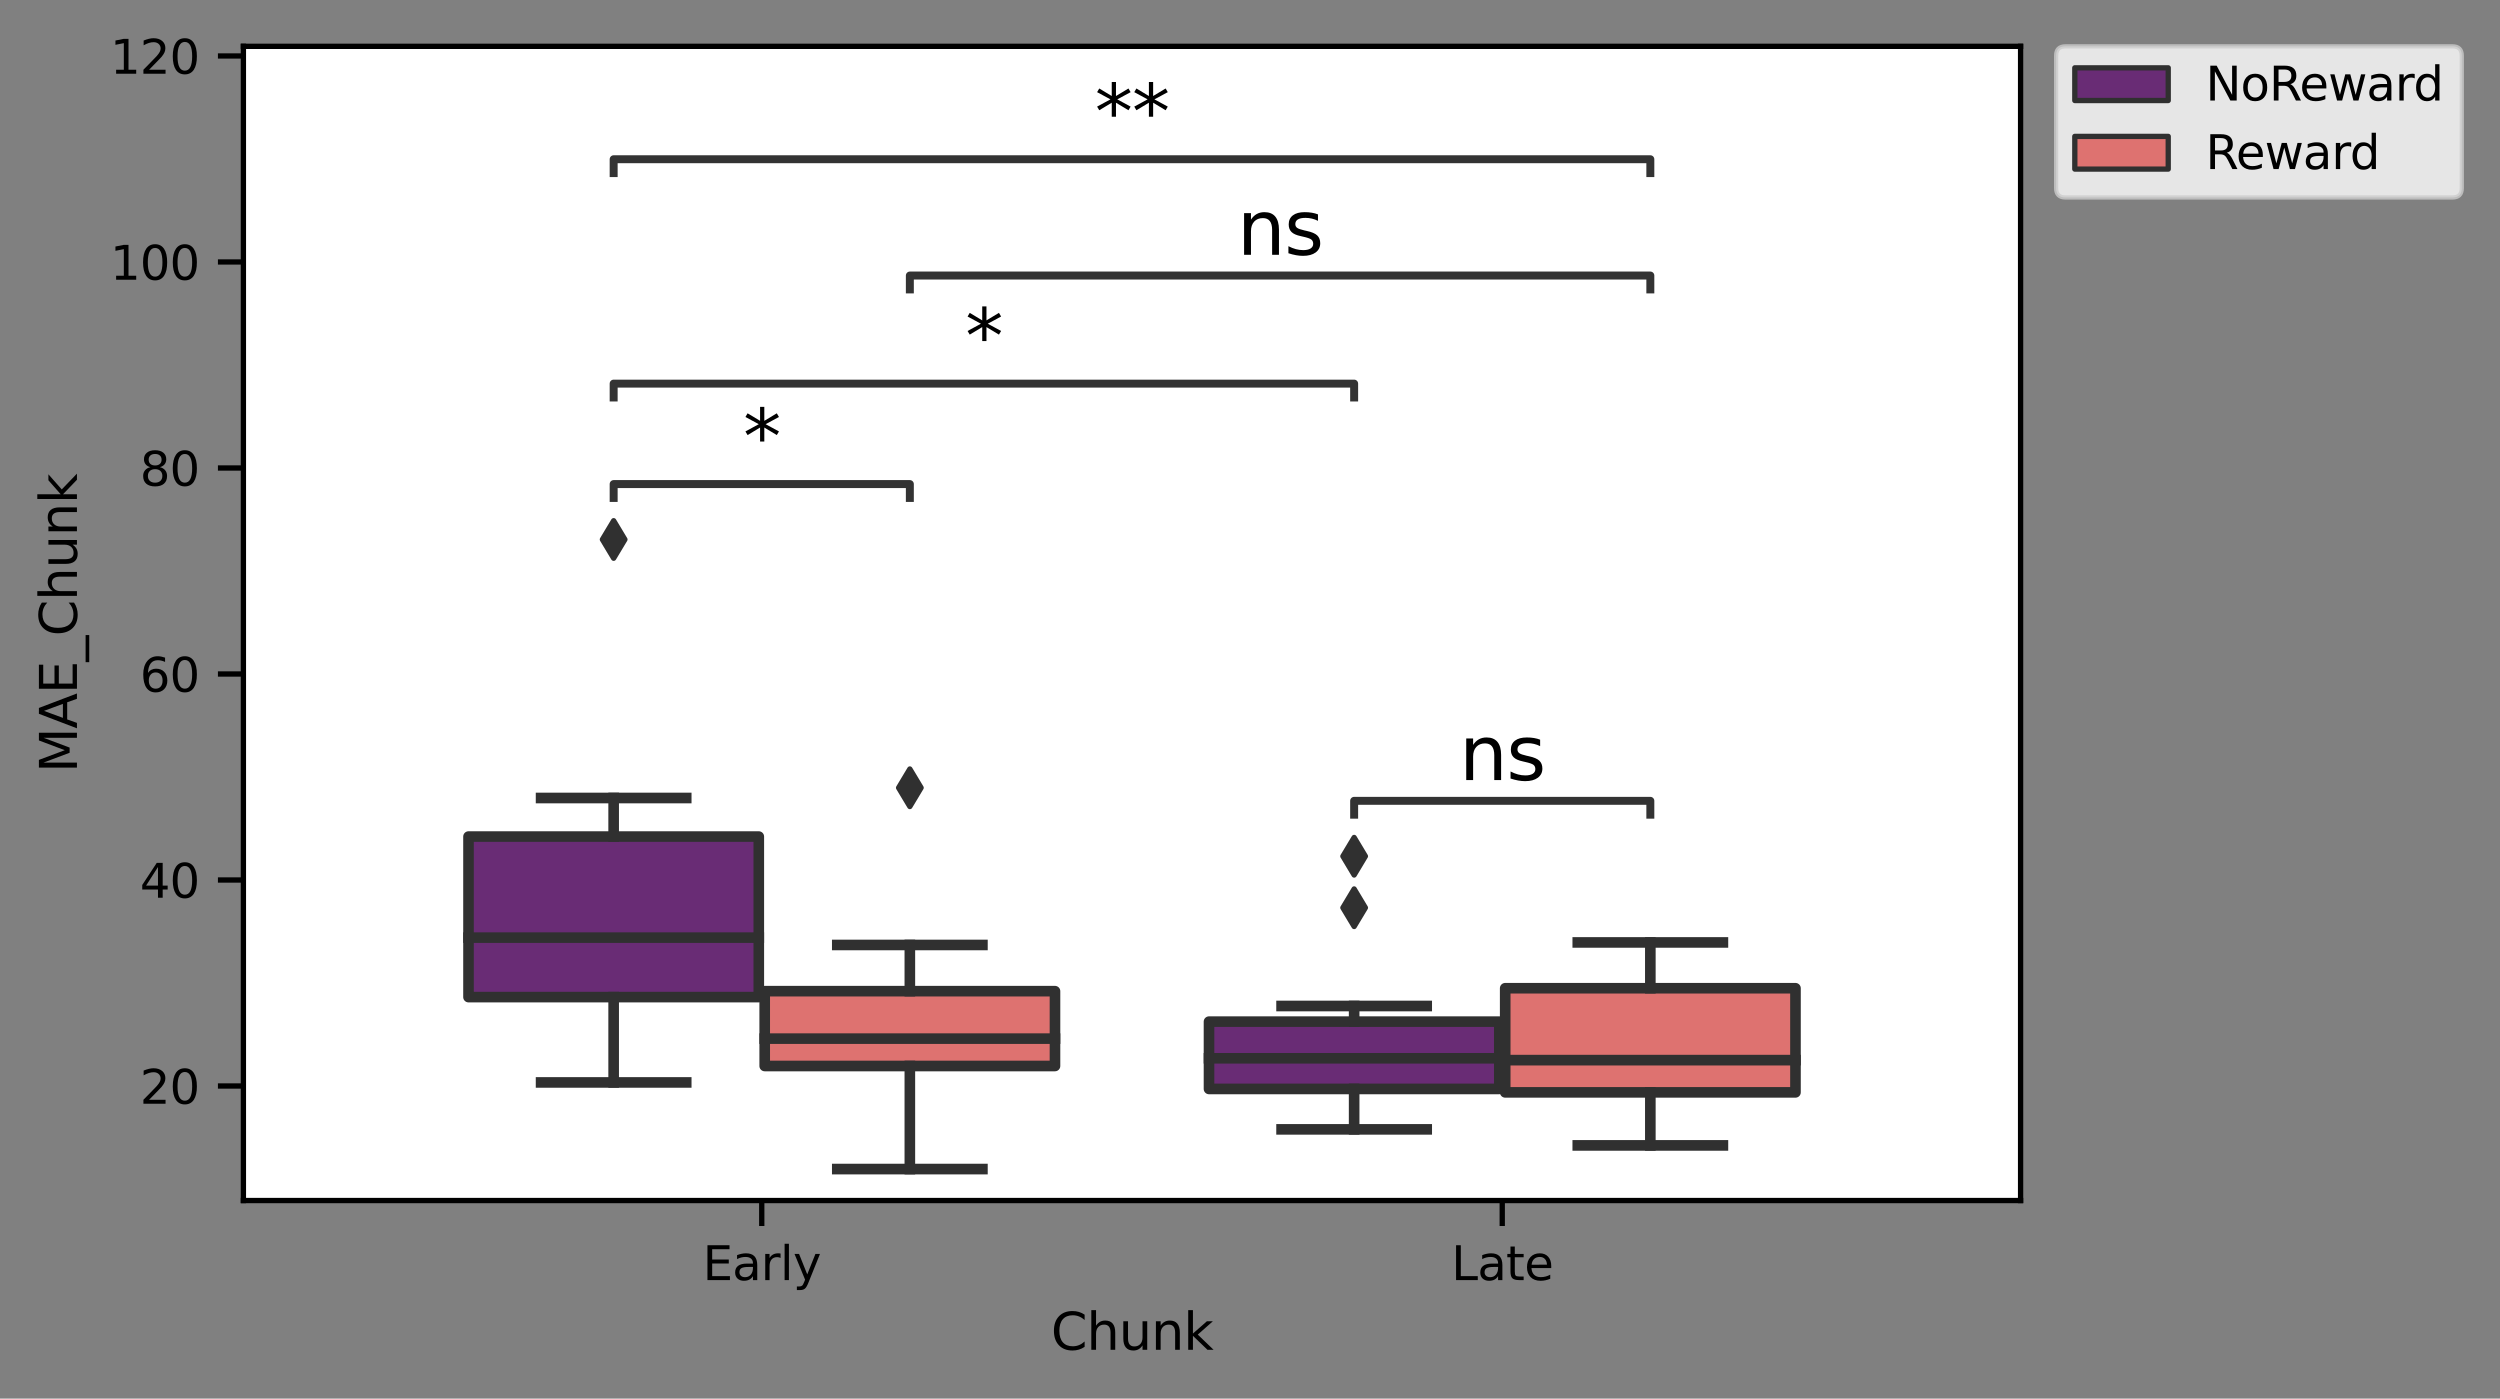 <?xml version="1.0" encoding="utf-8" standalone="no"?>
<!DOCTYPE svg PUBLIC "-//W3C//DTD SVG 1.1//EN"
  "http://www.w3.org/Graphics/SVG/1.1/DTD/svg11.dtd">
<svg xmlns:xlink="http://www.w3.org/1999/xlink" width="470.972pt" height="263.478pt" viewBox="0 0 470.972 263.478" xmlns="http://www.w3.org/2000/svg" version="1.1">
 <rect x="0" y="0" width="470.972" height="263.478" fill="#808080" stroke="none"/>
 <defs>
  <style type="text/css">*{stroke-linejoin: round; stroke-linecap: butt}</style>
 </defs>
 <g id="figure_1">
  <g id="patch_1">
   <path d="M 0 263.478 
L 470.972 263.478 
L 470.972 0 
L 0 0 
L 0 263.478 
z
" style="fill: none"/>
  </g>
  <g id="axes_1">
   <g id="patch_2">
    <path d="M 45.855 226.17 
L 380.655 226.17 
L 380.655 8.73 
L 45.855 8.73 
z
" style="fill: #ffffff"/>
   </g>
   <g id="patch_3">
    <path d="M 88.263 187.842 
L 142.947 187.842 
L 142.947 157.601 
L 88.263 157.601 
L 88.263 187.842 
z
" clip-path="url(#p75feac144f)" style="fill: #692c75; stroke: #303030; stroke-width: 2; stroke-linejoin: miter"/>
   </g>
   <g id="patch_4">
    <path d="M 144.063 200.821 
L 198.747 200.821 
L 198.747 186.728 
L 144.063 186.728 
L 144.063 200.821 
z
" clip-path="url(#p75feac144f)" style="fill: #de7270; stroke: #303030; stroke-width: 2; stroke-linejoin: miter"/>
   </g>
   <g id="patch_5">
    <path d="M 227.763 205.144 
L 282.447 205.144 
L 282.447 192.467 
L 227.763 192.467 
L 227.763 205.144 
z
" clip-path="url(#p75feac144f)" style="fill: #692c75; stroke: #303030; stroke-width: 2; stroke-linejoin: miter"/>
   </g>
   <g id="patch_6">
    <path d="M 283.563 205.789 
L 338.247 205.789 
L 338.247 186.174 
L 283.563 186.174 
L 283.563 205.789 
z
" clip-path="url(#p75feac144f)" style="fill: #de7270; stroke: #303030; stroke-width: 2; stroke-linejoin: miter"/>
   </g>
   <g id="patch_7">
    <path d="M 143.505 243.402 
L 143.505 243.402 
L 143.505 243.402 
L 143.505 243.402 
z
" clip-path="url(#p75feac144f)" style="fill: #692c75; stroke: #303030; stroke-linejoin: miter"/>
   </g>
   <g id="patch_8">
    <path d="M 143.505 243.402 
L 143.505 243.402 
L 143.505 243.402 
L 143.505 243.402 
z
" clip-path="url(#p75feac144f)" style="fill: #de7270; stroke: #303030; stroke-linejoin: miter"/>
   </g>
   <g id="matplotlib.axis_1">
    <g id="xtick_1">
     <g id="line2d_1">
      <defs>
       <path id="me1a983bbc2" d="M 0 0 
L 0 4.8 
" style="stroke: #000000"/>
      </defs>
      <g>
       <use xlink:href="#me1a983bbc2" x="143.505" y="226.17" style="stroke: #000000"/>
      </g>
     </g>
     <g id="text_1">
      <!-- Early -->
      <g transform="translate(132.393 241.157)scale(0.088 -0.088)">
       <defs>
        <path id="DejaVuSans-45" d="M 628 4666 
L 3578 4666 
L 3578 4134 
L 1259 4134 
L 1259 2753 
L 3481 2753 
L 3481 2222 
L 1259 2222 
L 1259 531 
L 3634 531 
L 3634 0 
L 628 0 
L 628 4666 
z
" transform="scale(0.016)"/>
        <path id="DejaVuSans-61" d="M 2194 1759 
Q 1497 1759 1228 1600 
Q 959 1441 959 1056 
Q 959 750 1161 570 
Q 1363 391 1709 391 
Q 2188 391 2477 730 
Q 2766 1069 2766 1631 
L 2766 1759 
L 2194 1759 
z
M 3341 1997 
L 3341 0 
L 2766 0 
L 2766 531 
Q 2569 213 2275 61 
Q 1981 -91 1556 -91 
Q 1019 -91 701 211 
Q 384 513 384 1019 
Q 384 1609 779 1909 
Q 1175 2209 1959 2209 
L 2766 2209 
L 2766 2266 
Q 2766 2663 2505 2880 
Q 2244 3097 1772 3097 
Q 1472 3097 1187 3025 
Q 903 2953 641 2809 
L 641 3341 
Q 956 3463 1253 3523 
Q 1550 3584 1831 3584 
Q 2591 3584 2966 3190 
Q 3341 2797 3341 1997 
z
" transform="scale(0.016)"/>
        <path id="DejaVuSans-72" d="M 2631 2963 
Q 2534 3019 2420 3045 
Q 2306 3072 2169 3072 
Q 1681 3072 1420 2755 
Q 1159 2438 1159 1844 
L 1159 0 
L 581 0 
L 581 3500 
L 1159 3500 
L 1159 2956 
Q 1341 3275 1631 3429 
Q 1922 3584 2338 3584 
Q 2397 3584 2469 3576 
Q 2541 3569 2628 3553 
L 2631 2963 
z
" transform="scale(0.016)"/>
        <path id="DejaVuSans-6c" d="M 603 4863 
L 1178 4863 
L 1178 0 
L 603 0 
L 603 4863 
z
" transform="scale(0.016)"/>
        <path id="DejaVuSans-79" d="M 2059 -325 
Q 1816 -950 1584 -1140 
Q 1353 -1331 966 -1331 
L 506 -1331 
L 506 -850 
L 844 -850 
Q 1081 -850 1212 -737 
Q 1344 -625 1503 -206 
L 1606 56 
L 191 3500 
L 800 3500 
L 1894 763 
L 2988 3500 
L 3597 3500 
L 2059 -325 
z
" transform="scale(0.016)"/>
       </defs>
       <use xlink:href="#DejaVuSans-45"/>
       <use xlink:href="#DejaVuSans-61" x="63.184"/>
       <use xlink:href="#DejaVuSans-72" x="124.463"/>
       <use xlink:href="#DejaVuSans-6c" x="165.576"/>
       <use xlink:href="#DejaVuSans-79" x="193.359"/>
      </g>
     </g>
    </g>
    <g id="xtick_2">
     <g id="line2d_2">
      <g>
       <use xlink:href="#me1a983bbc2" x="283.005" y="226.17" style="stroke: #000000"/>
      </g>
     </g>
     <g id="text_2">
      <!-- Late -->
      <g transform="translate(273.425 241.157)scale(0.088 -0.088)">
       <defs>
        <path id="DejaVuSans-4c" d="M 628 4666 
L 1259 4666 
L 1259 531 
L 3531 531 
L 3531 0 
L 628 0 
L 628 4666 
z
" transform="scale(0.016)"/>
        <path id="DejaVuSans-74" d="M 1172 4494 
L 1172 3500 
L 2356 3500 
L 2356 3053 
L 1172 3053 
L 1172 1153 
Q 1172 725 1289 603 
Q 1406 481 1766 481 
L 2356 481 
L 2356 0 
L 1766 0 
Q 1100 0 847 248 
Q 594 497 594 1153 
L 594 3053 
L 172 3053 
L 172 3500 
L 594 3500 
L 594 4494 
L 1172 4494 
z
" transform="scale(0.016)"/>
        <path id="DejaVuSans-65" d="M 3597 1894 
L 3597 1613 
L 953 1613 
Q 991 1019 1311 708 
Q 1631 397 2203 397 
Q 2534 397 2845 478 
Q 3156 559 3463 722 
L 3463 178 
Q 3153 47 2828 -22 
Q 2503 -91 2169 -91 
Q 1331 -91 842 396 
Q 353 884 353 1716 
Q 353 2575 817 3079 
Q 1281 3584 2069 3584 
Q 2775 3584 3186 3129 
Q 3597 2675 3597 1894 
z
M 3022 2063 
Q 3016 2534 2758 2815 
Q 2500 3097 2075 3097 
Q 1594 3097 1305 2825 
Q 1016 2553 972 2059 
L 3022 2063 
z
" transform="scale(0.016)"/>
       </defs>
       <use xlink:href="#DejaVuSans-4c"/>
       <use xlink:href="#DejaVuSans-61" x="55.713"/>
       <use xlink:href="#DejaVuSans-74" x="116.992"/>
       <use xlink:href="#DejaVuSans-65" x="156.201"/>
      </g>
     </g>
    </g>
    <g id="text_3">
     <!-- Chunk -->
     <g transform="translate(197.998 254.282)scale(0.096 -0.096)">
      <defs>
       <path id="DejaVuSans-43" d="M 4122 4306 
L 4122 3641 
Q 3803 3938 3442 4084 
Q 3081 4231 2675 4231 
Q 1875 4231 1450 3742 
Q 1025 3253 1025 2328 
Q 1025 1406 1450 917 
Q 1875 428 2675 428 
Q 3081 428 3442 575 
Q 3803 722 4122 1019 
L 4122 359 
Q 3791 134 3420 21 
Q 3050 -91 2638 -91 
Q 1578 -91 968 557 
Q 359 1206 359 2328 
Q 359 3453 968 4101 
Q 1578 4750 2638 4750 
Q 3056 4750 3426 4639 
Q 3797 4528 4122 4306 
z
" transform="scale(0.016)"/>
       <path id="DejaVuSans-68" d="M 3513 2113 
L 3513 0 
L 2938 0 
L 2938 2094 
Q 2938 2591 2744 2837 
Q 2550 3084 2163 3084 
Q 1697 3084 1428 2787 
Q 1159 2491 1159 1978 
L 1159 0 
L 581 0 
L 581 4863 
L 1159 4863 
L 1159 2956 
Q 1366 3272 1645 3428 
Q 1925 3584 2291 3584 
Q 2894 3584 3203 3211 
Q 3513 2838 3513 2113 
z
" transform="scale(0.016)"/>
       <path id="DejaVuSans-75" d="M 544 1381 
L 544 3500 
L 1119 3500 
L 1119 1403 
Q 1119 906 1312 657 
Q 1506 409 1894 409 
Q 2359 409 2629 706 
Q 2900 1003 2900 1516 
L 2900 3500 
L 3475 3500 
L 3475 0 
L 2900 0 
L 2900 538 
Q 2691 219 2414 64 
Q 2138 -91 1772 -91 
Q 1169 -91 856 284 
Q 544 659 544 1381 
z
M 1991 3584 
L 1991 3584 
z
" transform="scale(0.016)"/>
       <path id="DejaVuSans-6e" d="M 3513 2113 
L 3513 0 
L 2938 0 
L 2938 2094 
Q 2938 2591 2744 2837 
Q 2550 3084 2163 3084 
Q 1697 3084 1428 2787 
Q 1159 2491 1159 1978 
L 1159 0 
L 581 0 
L 581 3500 
L 1159 3500 
L 1159 2956 
Q 1366 3272 1645 3428 
Q 1925 3584 2291 3584 
Q 2894 3584 3203 3211 
Q 3513 2838 3513 2113 
z
" transform="scale(0.016)"/>
       <path id="DejaVuSans-6b" d="M 581 4863 
L 1159 4863 
L 1159 1991 
L 2875 3500 
L 3609 3500 
L 1753 1863 
L 3688 0 
L 2938 0 
L 1159 1709 
L 1159 0 
L 581 0 
L 581 4863 
z
" transform="scale(0.016)"/>
      </defs>
      <use xlink:href="#DejaVuSans-43"/>
      <use xlink:href="#DejaVuSans-68" x="69.824"/>
      <use xlink:href="#DejaVuSans-75" x="133.203"/>
      <use xlink:href="#DejaVuSans-6e" x="196.582"/>
      <use xlink:href="#DejaVuSans-6b" x="259.961"/>
     </g>
    </g>
   </g>
   <g id="matplotlib.axis_2">
    <g id="ytick_1">
     <g id="line2d_3">
      <defs>
       <path id="m92ee46f798" d="M 0 0 
L -4.8 0 
" style="stroke: #000000"/>
      </defs>
      <g>
       <use xlink:href="#m92ee46f798" x="45.855" y="204.592" style="stroke: #000000"/>
      </g>
     </g>
     <g id="text_4">
      <!-- 20 -->
      <g transform="translate(26.357 207.935)scale(0.088 -0.088)">
       <defs>
        <path id="DejaVuSans-32" d="M 1228 531 
L 3431 531 
L 3431 0 
L 469 0 
L 469 531 
Q 828 903 1448 1529 
Q 2069 2156 2228 2338 
Q 2531 2678 2651 2914 
Q 2772 3150 2772 3378 
Q 2772 3750 2511 3984 
Q 2250 4219 1831 4219 
Q 1534 4219 1204 4116 
Q 875 4013 500 3803 
L 500 4441 
Q 881 4594 1212 4672 
Q 1544 4750 1819 4750 
Q 2544 4750 2975 4387 
Q 3406 4025 3406 3419 
Q 3406 3131 3298 2873 
Q 3191 2616 2906 2266 
Q 2828 2175 2409 1742 
Q 1991 1309 1228 531 
z
" transform="scale(0.016)"/>
        <path id="DejaVuSans-30" d="M 2034 4250 
Q 1547 4250 1301 3770 
Q 1056 3291 1056 2328 
Q 1056 1369 1301 889 
Q 1547 409 2034 409 
Q 2525 409 2770 889 
Q 3016 1369 3016 2328 
Q 3016 3291 2770 3770 
Q 2525 4250 2034 4250 
z
M 2034 4750 
Q 2819 4750 3233 4129 
Q 3647 3509 3647 2328 
Q 3647 1150 3233 529 
Q 2819 -91 2034 -91 
Q 1250 -91 836 529 
Q 422 1150 422 2328 
Q 422 3509 836 4129 
Q 1250 4750 2034 4750 
z
" transform="scale(0.016)"/>
       </defs>
       <use xlink:href="#DejaVuSans-32"/>
       <use xlink:href="#DejaVuSans-30" x="63.623"/>
      </g>
     </g>
    </g>
    <g id="ytick_2">
     <g id="line2d_4">
      <g>
       <use xlink:href="#m92ee46f798" x="45.855" y="165.782" style="stroke: #000000"/>
      </g>
     </g>
     <g id="text_5">
      <!-- 40 -->
      <g transform="translate(26.357 169.126)scale(0.088 -0.088)">
       <defs>
        <path id="DejaVuSans-34" d="M 2419 4116 
L 825 1625 
L 2419 1625 
L 2419 4116 
z
M 2253 4666 
L 3047 4666 
L 3047 1625 
L 3713 1625 
L 3713 1100 
L 3047 1100 
L 3047 0 
L 2419 0 
L 2419 1100 
L 313 1100 
L 313 1709 
L 2253 4666 
z
" transform="scale(0.016)"/>
       </defs>
       <use xlink:href="#DejaVuSans-34"/>
       <use xlink:href="#DejaVuSans-30" x="63.623"/>
      </g>
     </g>
    </g>
    <g id="ytick_3">
     <g id="line2d_5">
      <g>
       <use xlink:href="#m92ee46f798" x="45.855" y="126.973" style="stroke: #000000"/>
      </g>
     </g>
     <g id="text_6">
      <!-- 60 -->
      <g transform="translate(26.357 130.316)scale(0.088 -0.088)">
       <defs>
        <path id="DejaVuSans-36" d="M 2113 2584 
Q 1688 2584 1439 2293 
Q 1191 2003 1191 1497 
Q 1191 994 1439 701 
Q 1688 409 2113 409 
Q 2538 409 2786 701 
Q 3034 994 3034 1497 
Q 3034 2003 2786 2293 
Q 2538 2584 2113 2584 
z
M 3366 4563 
L 3366 3988 
Q 3128 4100 2886 4159 
Q 2644 4219 2406 4219 
Q 1781 4219 1451 3797 
Q 1122 3375 1075 2522 
Q 1259 2794 1537 2939 
Q 1816 3084 2150 3084 
Q 2853 3084 3261 2657 
Q 3669 2231 3669 1497 
Q 3669 778 3244 343 
Q 2819 -91 2113 -91 
Q 1303 -91 875 529 
Q 447 1150 447 2328 
Q 447 3434 972 4092 
Q 1497 4750 2381 4750 
Q 2619 4750 2861 4703 
Q 3103 4656 3366 4563 
z
" transform="scale(0.016)"/>
       </defs>
       <use xlink:href="#DejaVuSans-36"/>
       <use xlink:href="#DejaVuSans-30" x="63.623"/>
      </g>
     </g>
    </g>
    <g id="ytick_4">
     <g id="line2d_6">
      <g>
       <use xlink:href="#m92ee46f798" x="45.855" y="88.163" style="stroke: #000000"/>
      </g>
     </g>
     <g id="text_7">
      <!-- 80 -->
      <g transform="translate(26.357 91.506)scale(0.088 -0.088)">
       <defs>
        <path id="DejaVuSans-38" d="M 2034 2216 
Q 1584 2216 1326 1975 
Q 1069 1734 1069 1313 
Q 1069 891 1326 650 
Q 1584 409 2034 409 
Q 2484 409 2743 651 
Q 3003 894 3003 1313 
Q 3003 1734 2745 1975 
Q 2488 2216 2034 2216 
z
M 1403 2484 
Q 997 2584 770 2862 
Q 544 3141 544 3541 
Q 544 4100 942 4425 
Q 1341 4750 2034 4750 
Q 2731 4750 3128 4425 
Q 3525 4100 3525 3541 
Q 3525 3141 3298 2862 
Q 3072 2584 2669 2484 
Q 3125 2378 3379 2068 
Q 3634 1759 3634 1313 
Q 3634 634 3220 271 
Q 2806 -91 2034 -91 
Q 1263 -91 848 271 
Q 434 634 434 1313 
Q 434 1759 690 2068 
Q 947 2378 1403 2484 
z
M 1172 3481 
Q 1172 3119 1398 2916 
Q 1625 2713 2034 2713 
Q 2441 2713 2670 2916 
Q 2900 3119 2900 3481 
Q 2900 3844 2670 4047 
Q 2441 4250 2034 4250 
Q 1625 4250 1398 4047 
Q 1172 3844 1172 3481 
z
" transform="scale(0.016)"/>
       </defs>
       <use xlink:href="#DejaVuSans-38"/>
       <use xlink:href="#DejaVuSans-30" x="63.623"/>
      </g>
     </g>
    </g>
    <g id="ytick_5">
     <g id="line2d_7">
      <g>
       <use xlink:href="#m92ee46f798" x="45.855" y="49.353" style="stroke: #000000"/>
      </g>
     </g>
     <g id="text_8">
      <!-- 100 -->
      <g transform="translate(20.758 52.696)scale(0.088 -0.088)">
       <defs>
        <path id="DejaVuSans-31" d="M 794 531 
L 1825 531 
L 1825 4091 
L 703 3866 
L 703 4441 
L 1819 4666 
L 2450 4666 
L 2450 531 
L 3481 531 
L 3481 0 
L 794 0 
L 794 531 
z
" transform="scale(0.016)"/>
       </defs>
       <use xlink:href="#DejaVuSans-31"/>
       <use xlink:href="#DejaVuSans-30" x="63.623"/>
       <use xlink:href="#DejaVuSans-30" x="127.246"/>
      </g>
     </g>
    </g>
    <g id="ytick_6">
     <g id="line2d_8">
      <g>
       <use xlink:href="#m92ee46f798" x="45.855" y="10.543" style="stroke: #000000"/>
      </g>
     </g>
     <g id="text_9">
      <!-- 120 -->
      <g transform="translate(20.758 13.887)scale(0.088 -0.088)">
       <use xlink:href="#DejaVuSans-31"/>
       <use xlink:href="#DejaVuSans-32" x="63.623"/>
       <use xlink:href="#DejaVuSans-30" x="127.246"/>
      </g>
     </g>
    </g>
    <g id="text_10">
     <!-- MAE_Chunk -->
     <g transform="translate(14.495 145.566)rotate(-90)scale(0.096 -0.096)">
      <defs>
       <path id="DejaVuSans-4d" d="M 628 4666 
L 1569 4666 
L 2759 1491 
L 3956 4666 
L 4897 4666 
L 4897 0 
L 4281 0 
L 4281 4097 
L 3078 897 
L 2444 897 
L 1241 4097 
L 1241 0 
L 628 0 
L 628 4666 
z
" transform="scale(0.016)"/>
       <path id="DejaVuSans-41" d="M 2188 4044 
L 1331 1722 
L 3047 1722 
L 2188 4044 
z
M 1831 4666 
L 2547 4666 
L 4325 0 
L 3669 0 
L 3244 1197 
L 1141 1197 
L 716 0 
L 50 0 
L 1831 4666 
z
" transform="scale(0.016)"/>
       <path id="DejaVuSans-5f" d="M 3263 -1063 
L 3263 -1509 
L -63 -1509 
L -63 -1063 
L 3263 -1063 
z
" transform="scale(0.016)"/>
      </defs>
      <use xlink:href="#DejaVuSans-4d"/>
      <use xlink:href="#DejaVuSans-41" x="86.279"/>
      <use xlink:href="#DejaVuSans-45" x="154.688"/>
      <use xlink:href="#DejaVuSans-5f" x="217.871"/>
      <use xlink:href="#DejaVuSans-43" x="267.871"/>
      <use xlink:href="#DejaVuSans-68" x="337.695"/>
      <use xlink:href="#DejaVuSans-75" x="401.074"/>
      <use xlink:href="#DejaVuSans-6e" x="464.453"/>
      <use xlink:href="#DejaVuSans-6b" x="527.832"/>
     </g>
    </g>
   </g>
   <g id="line2d_9">
    <path d="M 115.605 187.842 
L 115.605 203.918 
" clip-path="url(#p75feac144f)" style="fill: none; stroke: #303030; stroke-width: 2; stroke-linecap: square"/>
   </g>
   <g id="line2d_10">
    <path d="M 115.605 157.601 
L 115.605 150.335 
" clip-path="url(#p75feac144f)" style="fill: none; stroke: #303030; stroke-width: 2; stroke-linecap: square"/>
   </g>
   <g id="line2d_11">
    <path d="M 101.934 203.918 
L 129.276 203.918 
" clip-path="url(#p75feac144f)" style="fill: none; stroke: #303030; stroke-width: 2; stroke-linecap: square"/>
   </g>
   <g id="line2d_12">
    <path d="M 101.934 150.335 
L 129.276 150.335 
" clip-path="url(#p75feac144f)" style="fill: none; stroke: #303030; stroke-width: 2; stroke-linecap: square"/>
   </g>
   <g id="line2d_13">
    <defs>
     <path id="mfa554b1a58" d="M 0 3.536 
L 2.121 0 
L 0 -3.536 
L -2.121 0 
z
" style="stroke: #303030; stroke-linejoin: miter"/>
    </defs>
    <g clip-path="url(#p75feac144f)">
     <use xlink:href="#mfa554b1a58" x="115.605" y="101.632" style="fill: #303030; stroke: #303030; stroke-linejoin: miter"/>
    </g>
   </g>
   <g id="line2d_14">
    <path d="M 171.405 200.821 
L 171.405 220.24 
" clip-path="url(#p75feac144f)" style="fill: none; stroke: #303030; stroke-width: 2; stroke-linecap: square"/>
   </g>
   <g id="line2d_15">
    <path d="M 171.405 186.728 
L 171.405 178.021 
" clip-path="url(#p75feac144f)" style="fill: none; stroke: #303030; stroke-width: 2; stroke-linecap: square"/>
   </g>
   <g id="line2d_16">
    <path d="M 157.734 220.24 
L 185.076 220.24 
" clip-path="url(#p75feac144f)" style="fill: none; stroke: #303030; stroke-width: 2; stroke-linecap: square"/>
   </g>
   <g id="line2d_17">
    <path d="M 157.734 178.021 
L 185.076 178.021 
" clip-path="url(#p75feac144f)" style="fill: none; stroke: #303030; stroke-width: 2; stroke-linecap: square"/>
   </g>
   <g id="line2d_18">
    <g clip-path="url(#p75feac144f)">
     <use xlink:href="#mfa554b1a58" x="171.405" y="148.405" style="fill: #303030; stroke: #303030; stroke-linejoin: miter"/>
    </g>
   </g>
   <g id="line2d_19">
    <path d="M 255.105 205.144 
L 255.105 212.763 
" clip-path="url(#p75feac144f)" style="fill: none; stroke: #303030; stroke-width: 2; stroke-linecap: square"/>
   </g>
   <g id="line2d_20">
    <path d="M 255.105 192.467 
L 255.105 189.52 
" clip-path="url(#p75feac144f)" style="fill: none; stroke: #303030; stroke-width: 2; stroke-linecap: square"/>
   </g>
   <g id="line2d_21">
    <path d="M 241.434 212.763 
L 268.776 212.763 
" clip-path="url(#p75feac144f)" style="fill: none; stroke: #303030; stroke-width: 2; stroke-linecap: square"/>
   </g>
   <g id="line2d_22">
    <path d="M 241.434 189.52 
L 268.776 189.52 
" clip-path="url(#p75feac144f)" style="fill: none; stroke: #303030; stroke-width: 2; stroke-linecap: square"/>
   </g>
   <g id="line2d_23">
    <g clip-path="url(#p75feac144f)">
     <use xlink:href="#mfa554b1a58" x="255.105" y="171.005" style="fill: #303030; stroke: #303030; stroke-linejoin: miter"/>
     <use xlink:href="#mfa554b1a58" x="255.105" y="161.306" style="fill: #303030; stroke: #303030; stroke-linejoin: miter"/>
    </g>
   </g>
   <g id="line2d_24">
    <path d="M 310.905 205.789 
L 310.905 215.78 
" clip-path="url(#p75feac144f)" style="fill: none; stroke: #303030; stroke-width: 2; stroke-linecap: square"/>
   </g>
   <g id="line2d_25">
    <path d="M 310.905 186.174 
L 310.905 177.541 
" clip-path="url(#p75feac144f)" style="fill: none; stroke: #303030; stroke-width: 2; stroke-linecap: square"/>
   </g>
   <g id="line2d_26">
    <path d="M 297.234 215.78 
L 324.576 215.78 
" clip-path="url(#p75feac144f)" style="fill: none; stroke: #303030; stroke-width: 2; stroke-linecap: square"/>
   </g>
   <g id="line2d_27">
    <path d="M 297.234 177.541 
L 324.576 177.541 
" clip-path="url(#p75feac144f)" style="fill: none; stroke: #303030; stroke-width: 2; stroke-linecap: square"/>
   </g>
   <g id="line2d_28"/>
   <g id="line2d_29">
    <path d="M 255.105 153.477 
L 255.105 150.868 
L 310.905 150.868 
L 310.905 153.477 
" clip-path="url(#p75feac144f)" style="fill: none; stroke: #333333; stroke-width: 1.5; stroke-linecap: square"/>
   </g>
   <g id="line2d_30">
    <path d="M 115.605 93.804 
L 115.605 91.194 
L 171.405 91.194 
L 171.405 93.804 
" clip-path="url(#p75feac144f)" style="fill: none; stroke: #333333; stroke-width: 1.5; stroke-linecap: square"/>
   </g>
   <g id="line2d_31">
    <path d="M 115.605 74.879 
L 115.605 72.269 
L 255.105 72.269 
L 255.105 74.879 
" clip-path="url(#p75feac144f)" style="fill: none; stroke: #333333; stroke-width: 1.5; stroke-linecap: square"/>
   </g>
   <g id="line2d_32">
    <path d="M 171.405 54.517 
L 171.405 51.908 
L 310.905 51.908 
L 310.905 54.517 
" clip-path="url(#p75feac144f)" style="fill: none; stroke: #333333; stroke-width: 1.5; stroke-linecap: square"/>
   </g>
   <g id="line2d_33">
    <path d="M 115.605 32.611 
L 115.605 30.001 
L 310.905 30.001 
L 310.905 32.611 
" clip-path="url(#p75feac144f)" style="fill: none; stroke: #333333; stroke-width: 1.5; stroke-linecap: square"/>
   </g>
   <g id="line2d_34">
    <path d="M 88.263 176.639 
L 142.947 176.639 
" clip-path="url(#p75feac144f)" style="fill: none; stroke: #303030; stroke-width: 2; stroke-linecap: square"/>
   </g>
   <g id="line2d_35">
    <path d="M 144.063 195.666 
L 198.747 195.666 
" clip-path="url(#p75feac144f)" style="fill: none; stroke: #303030; stroke-width: 2; stroke-linecap: square"/>
   </g>
   <g id="line2d_36">
    <path d="M 227.763 199.37 
L 282.447 199.37 
" clip-path="url(#p75feac144f)" style="fill: none; stroke: #303030; stroke-width: 2; stroke-linecap: square"/>
   </g>
   <g id="line2d_37">
    <path d="M 283.563 199.718 
L 338.247 199.718 
" clip-path="url(#p75feac144f)" style="fill: none; stroke: #303030; stroke-width: 2; stroke-linecap: square"/>
   </g>
   <g id="patch_9">
    <path d="M 45.855 226.17 
L 45.855 8.73 
" style="fill: none; stroke: #000000; stroke-linejoin: miter; stroke-linecap: square"/>
   </g>
   <g id="patch_10">
    <path d="M 380.655 226.17 
L 380.655 8.73 
" style="fill: none; stroke: #000000; stroke-linejoin: miter; stroke-linecap: square"/>
   </g>
   <g id="patch_11">
    <path d="M 45.855 226.17 
L 380.655 226.17 
" style="fill: none; stroke: #000000; stroke-linejoin: miter; stroke-linecap: square"/>
   </g>
   <g id="patch_12">
    <path d="M 45.855 8.73 
L 380.655 8.73 
" style="fill: none; stroke: #000000; stroke-linejoin: miter; stroke-linecap: square"/>
   </g>
   <g id="text_11">
    <!-- ns -->
    <g transform="translate(274.922 146.956)scale(0.14 -0.14)">
     <defs>
      <path id="DejaVuSans-73" d="M 2834 3397 
L 2834 2853 
Q 2591 2978 2328 3040 
Q 2066 3103 1784 3103 
Q 1356 3103 1142 2972 
Q 928 2841 928 2578 
Q 928 2378 1081 2264 
Q 1234 2150 1697 2047 
L 1894 2003 
Q 2506 1872 2764 1633 
Q 3022 1394 3022 966 
Q 3022 478 2636 193 
Q 2250 -91 1575 -91 
Q 1294 -91 989 -36 
Q 684 19 347 128 
L 347 722 
Q 666 556 975 473 
Q 1284 391 1588 391 
Q 1994 391 2212 530 
Q 2431 669 2431 922 
Q 2431 1156 2273 1281 
Q 2116 1406 1581 1522 
L 1381 1569 
Q 847 1681 609 1914 
Q 372 2147 372 2553 
Q 372 3047 722 3315 
Q 1072 3584 1716 3584 
Q 2034 3584 2315 3537 
Q 2597 3491 2834 3397 
z
" transform="scale(0.016)"/>
     </defs>
     <use xlink:href="#DejaVuSans-6e"/>
     <use xlink:href="#DejaVuSans-73" x="63.379"/>
    </g>
   </g>
   <g id="text_12">
    <!-- * -->
    <g transform="translate(140.005 87.283)scale(0.14 -0.14)">
     <defs>
      <path id="DejaVuSans-2a" d="M 3009 3897 
L 1888 3291 
L 3009 2681 
L 2828 2375 
L 1778 3009 
L 1778 1831 
L 1422 1831 
L 1422 3009 
L 372 2375 
L 191 2681 
L 1313 3291 
L 191 3897 
L 372 4206 
L 1422 3572 
L 1422 4750 
L 1778 4750 
L 1778 3572 
L 2828 4206 
L 3009 3897 
z
" transform="scale(0.016)"/>
     </defs>
     <use xlink:href="#DejaVuSans-2a"/>
    </g>
   </g>
   <g id="text_13">
    <!-- * -->
    <g transform="translate(181.855 68.358)scale(0.14 -0.14)">
     <use xlink:href="#DejaVuSans-2a"/>
    </g>
   </g>
   <g id="text_14">
    <!-- ns -->
    <g transform="translate(233.072 47.996)scale(0.14 -0.14)">
     <use xlink:href="#DejaVuSans-6e"/>
     <use xlink:href="#DejaVuSans-73" x="63.379"/>
    </g>
   </g>
   <g id="text_15">
    <!-- ** -->
    <g transform="translate(206.255 26.09)scale(0.14 -0.14)">
     <use xlink:href="#DejaVuSans-2a"/>
     <use xlink:href="#DejaVuSans-2a" x="50"/>
    </g>
   </g>
   <g id="legend_1">
    <g id="patch_13">
     <path d="M 389.111 37.204 
L 462.012 37.204 
Q 463.772 37.204 463.772 35.444 
L 463.772 10.49 
Q 463.772 8.73 462.012 8.73 
L 389.111 8.73 
Q 387.351 8.73 387.351 10.49 
L 387.351 35.444 
Q 387.351 37.204 389.111 37.204 
z
" style="fill: #ffffff; opacity: 0.8; stroke: #cccccc; stroke-width: 0.8; stroke-linejoin: miter"/>
    </g>
    <g id="patch_14">
     <path d="M 390.871 18.937 
L 408.471 18.937 
L 408.471 12.777 
L 390.871 12.777 
z
" style="fill: #692c75; stroke: #303030; stroke-linejoin: miter"/>
    </g>
    <g id="text_16">
     <!-- NoReward -->
     <g transform="translate(415.511 18.937)scale(0.088 -0.088)">
      <defs>
       <path id="DejaVuSans-4e" d="M 628 4666 
L 1478 4666 
L 3547 763 
L 3547 4666 
L 4159 4666 
L 4159 0 
L 3309 0 
L 1241 3903 
L 1241 0 
L 628 0 
L 628 4666 
z
" transform="scale(0.016)"/>
       <path id="DejaVuSans-6f" d="M 1959 3097 
Q 1497 3097 1228 2736 
Q 959 2375 959 1747 
Q 959 1119 1226 758 
Q 1494 397 1959 397 
Q 2419 397 2687 759 
Q 2956 1122 2956 1747 
Q 2956 2369 2687 2733 
Q 2419 3097 1959 3097 
z
M 1959 3584 
Q 2709 3584 3137 3096 
Q 3566 2609 3566 1747 
Q 3566 888 3137 398 
Q 2709 -91 1959 -91 
Q 1206 -91 779 398 
Q 353 888 353 1747 
Q 353 2609 779 3096 
Q 1206 3584 1959 3584 
z
" transform="scale(0.016)"/>
       <path id="DejaVuSans-52" d="M 2841 2188 
Q 3044 2119 3236 1894 
Q 3428 1669 3622 1275 
L 4263 0 
L 3584 0 
L 2988 1197 
Q 2756 1666 2539 1819 
Q 2322 1972 1947 1972 
L 1259 1972 
L 1259 0 
L 628 0 
L 628 4666 
L 2053 4666 
Q 2853 4666 3247 4331 
Q 3641 3997 3641 3322 
Q 3641 2881 3436 2590 
Q 3231 2300 2841 2188 
z
M 1259 4147 
L 1259 2491 
L 2053 2491 
Q 2509 2491 2742 2702 
Q 2975 2913 2975 3322 
Q 2975 3731 2742 3939 
Q 2509 4147 2053 4147 
L 1259 4147 
z
" transform="scale(0.016)"/>
       <path id="DejaVuSans-77" d="M 269 3500 
L 844 3500 
L 1563 769 
L 2278 3500 
L 2956 3500 
L 3675 769 
L 4391 3500 
L 4966 3500 
L 4050 0 
L 3372 0 
L 2619 2869 
L 1863 0 
L 1184 0 
L 269 3500 
z
" transform="scale(0.016)"/>
       <path id="DejaVuSans-64" d="M 2906 2969 
L 2906 4863 
L 3481 4863 
L 3481 0 
L 2906 0 
L 2906 525 
Q 2725 213 2448 61 
Q 2172 -91 1784 -91 
Q 1150 -91 751 415 
Q 353 922 353 1747 
Q 353 2572 751 3078 
Q 1150 3584 1784 3584 
Q 2172 3584 2448 3432 
Q 2725 3281 2906 2969 
z
M 947 1747 
Q 947 1113 1208 752 
Q 1469 391 1925 391 
Q 2381 391 2643 752 
Q 2906 1113 2906 1747 
Q 2906 2381 2643 2742 
Q 2381 3103 1925 3103 
Q 1469 3103 1208 2742 
Q 947 2381 947 1747 
z
" transform="scale(0.016)"/>
      </defs>
      <use xlink:href="#DejaVuSans-4e"/>
      <use xlink:href="#DejaVuSans-6f" x="74.805"/>
      <use xlink:href="#DejaVuSans-52" x="135.986"/>
      <use xlink:href="#DejaVuSans-65" x="200.969"/>
      <use xlink:href="#DejaVuSans-77" x="262.492"/>
      <use xlink:href="#DejaVuSans-61" x="344.279"/>
      <use xlink:href="#DejaVuSans-72" x="405.559"/>
      <use xlink:href="#DejaVuSans-64" x="444.922"/>
     </g>
    </g>
    <g id="patch_15">
     <path d="M 390.871 31.854 
L 408.471 31.854 
L 408.471 25.694 
L 390.871 25.694 
z
" style="fill: #de7270; stroke: #303030; stroke-linejoin: miter"/>
    </g>
    <g id="text_17">
     <!-- Reward -->
     <g transform="translate(415.511 31.854)scale(0.088 -0.088)">
      <use xlink:href="#DejaVuSans-52"/>
      <use xlink:href="#DejaVuSans-65" x="64.982"/>
      <use xlink:href="#DejaVuSans-77" x="126.506"/>
      <use xlink:href="#DejaVuSans-61" x="208.293"/>
      <use xlink:href="#DejaVuSans-72" x="269.572"/>
      <use xlink:href="#DejaVuSans-64" x="308.936"/>
     </g>
    </g>
   </g>
  </g>
 </g>
 <defs>
  <clipPath id="p75feac144f">
   <rect x="45.855" y="8.73" width="334.8" height="217.44"/>
  </clipPath>
 </defs>
</svg>
